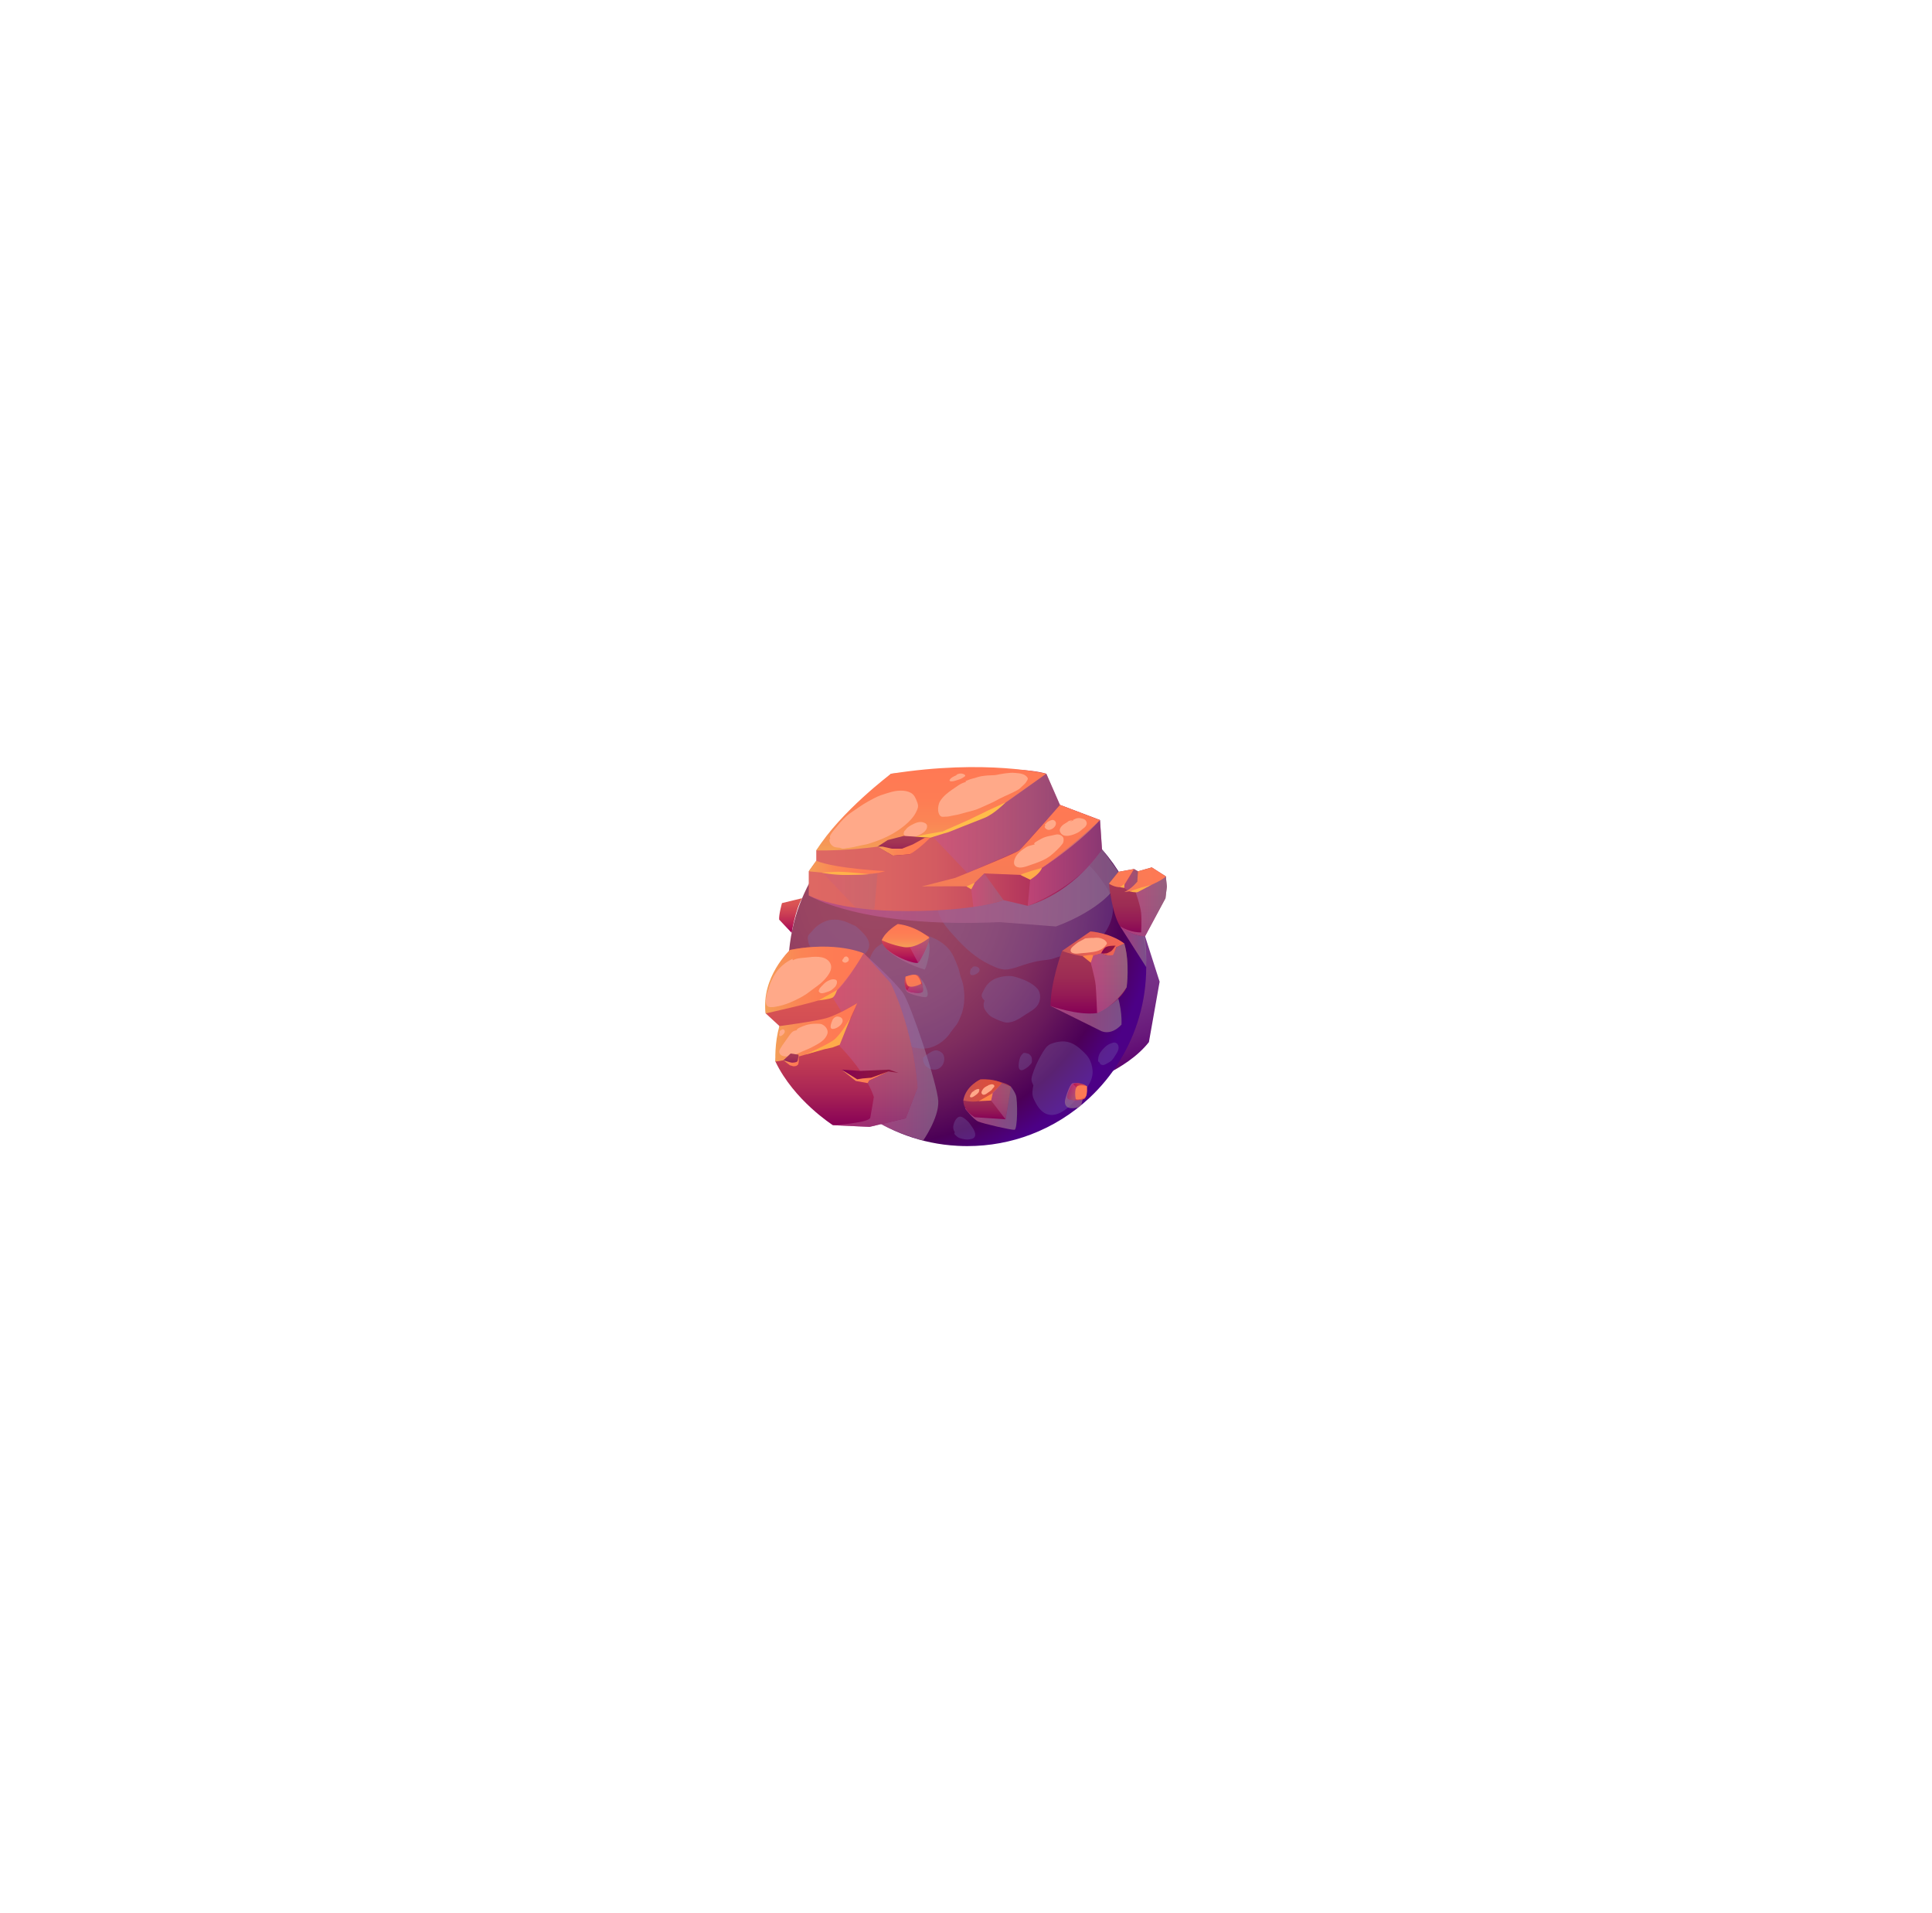 <svg width="202" height="200" viewBox="0 0 202 200" fill="none" xmlns="http://www.w3.org/2000/svg">
<g filter="url(#filter0_d_905_5936)">
<path fill-rule="evenodd" clip-rule="evenodd" d="M107.204 113.078L112.97 113.408C112.97 113.408 117.744 111.97 120.125 108.938L121.244 102.625L119.394 96.85L109.34 103.28C109.34 103.28 107.059 110.993 107.203 113.078H107.204Z" fill="url(#paint0_linear_905_5936)"/>
<path fill-rule="evenodd" clip-rule="evenodd" d="M119.843 101.104C119.843 102.901 119.59 104.642 119.112 106.284C118.165 109.589 116.328 112.516 113.876 114.798C112.123 116.433 110.053 117.733 107.775 118.598C105.71 119.383 103.475 119.81 101.133 119.81C100.801 119.81 100.465 119.802 100.137 119.783H100.133C99.644 119.759 99.158 119.711 98.68 119.652C95.067 119.178 91.786 117.677 89.124 115.442C88.125 114.609 87.217 113.669 86.415 112.642C85.807 111.872 85.258 111.055 84.776 110.19C84.662 109.985 84.552 109.775 84.441 109.566C84.441 109.558 84.437 109.554 84.433 109.546C84.319 109.321 84.212 109.096 84.109 108.867H84.105C83.782 108.152 83.497 107.414 83.268 106.655C83.094 106.11 82.948 105.55 82.83 104.981C82.826 104.977 82.826 104.969 82.826 104.965C82.743 104.566 82.672 104.163 82.616 103.757C82.49 102.888 82.427 102.003 82.427 101.103C82.427 100.586 82.446 100.068 82.493 99.563C82.517 99.239 82.553 98.919 82.596 98.6C82.837 96.759 83.351 95.006 84.093 93.375C84.456 92.574 84.874 91.804 85.344 91.065C86.126 89.833 87.05 88.704 88.093 87.689C91.462 84.411 96.062 82.393 101.133 82.393C101.33 82.393 101.527 82.397 101.721 82.401C101.93 82.409 102.139 82.417 102.349 82.433C103.423 82.504 104.473 82.662 105.488 82.906C106.08 83.049 106.661 83.215 107.23 83.412C107.617 83.543 107.996 83.689 108.371 83.846C108.651 83.965 108.924 84.087 109.196 84.218C109.243 84.241 109.291 84.261 109.338 84.284C111.155 85.173 112.801 86.342 114.231 87.744C114.436 87.941 114.634 88.146 114.831 88.356C114.962 88.498 115.092 88.644 115.218 88.79C115.436 89.034 115.645 89.292 115.85 89.548C116.597 90.496 117.252 91.515 117.801 92.597C118.444 93.853 118.95 95.191 119.293 96.593C119.653 98.039 119.842 99.547 119.842 101.103L119.843 101.104Z" fill="url(#paint1_radial_905_5936)"/>
<path style="mix-blend-mode:multiply" opacity="0.71" fill-rule="evenodd" clip-rule="evenodd" d="M90.302 99.654C90.302 99.654 93.611 102.612 94.434 103.831C95.257 105.049 98.025 113.368 98.101 115.12C98.175 116.871 96.517 119.237 96.517 119.237C96.517 119.237 93.709 118.446 92.139 117.509L93.087 110.973L90.303 99.655L90.302 99.654Z" fill="url(#paint2_linear_905_5936)"/>
<path style="mix-blend-mode:multiply" opacity="0.71" fill-rule="evenodd" clip-rule="evenodd" d="M109.835 105.155L115.01 107.72C115.01 107.72 116.037 108.411 117.257 107.117C117.257 107.117 117.38 105.312 116.631 103.572L109.834 105.155H109.835Z" fill="url(#paint3_linear_905_5936)"/>
<g style="mix-blend-mode:multiply" opacity="0.3">
<path fill-rule="evenodd" clip-rule="evenodd" d="M90.842 100.635C90.419 102.434 90.688 104.322 91.339 106.036C91.479 106.406 91.63 106.882 91.86 107.215C92.04 107.478 92.347 107.636 92.596 107.825C92.926 108.075 93.225 108.361 93.549 108.618C93.915 108.909 94.288 109.087 94.731 109.245C95.573 109.545 96.419 109.768 97.306 109.505C98.095 109.271 98.863 108.702 99.32 108.024C99.532 107.709 99.778 107.429 100.003 107.123C100.225 106.822 100.364 106.443 100.501 106.098C100.774 105.414 100.86 104.549 100.812 103.818C100.789 103.469 100.747 103.113 100.662 102.774C100.573 102.419 100.41 102.09 100.342 101.729C100.231 101.137 99.967 100.612 99.73 100.057C99.141 98.683 97.612 97.861 96.203 97.656C95.541 97.56 94.886 97.713 94.236 97.813C93.549 97.919 93.049 98.238 92.438 98.538C92.077 98.714 91.724 98.912 91.467 99.225C90.859 99.967 90.77 101.009 90.843 100.633L90.842 100.635Z" fill="#7D72B3"/>
<path fill-rule="evenodd" clip-rule="evenodd" d="M96.487 110.593C96.805 110.307 97.237 109.982 97.646 109.838C97.926 109.739 98.188 109.846 98.416 110.01C98.878 110.339 98.789 111.106 98.425 111.496C97.759 112.206 96.507 111.639 96.51 110.732L96.488 110.592L96.487 110.593Z" fill="#7D72B3"/>
<path fill-rule="evenodd" clip-rule="evenodd" d="M102.942 104.623C102.758 104.375 102.63 104.292 102.64 104.044C102.647 103.858 102.857 103.503 102.955 103.324C103.25 102.785 103.72 102.401 104.299 102.218C104.708 102.089 105.089 102.029 105.516 102.026C105.899 102.023 106.216 102.136 106.577 102.252C107.231 102.463 107.954 102.812 108.436 103.324C108.889 103.805 108.823 104.674 108.426 105.165C108.122 105.54 107.681 105.767 107.28 106.024C106.842 106.305 106.361 106.665 105.852 106.804C105.523 106.894 105.287 106.941 104.963 106.846C104.65 106.754 104.397 106.662 104.111 106.517C103.85 106.384 103.651 106.329 103.438 106.12C103.249 105.936 103.093 105.747 102.961 105.517C102.775 105.19 102.841 104.791 102.941 104.625L102.942 104.623Z" fill="#7D72B3"/>
<path fill-rule="evenodd" clip-rule="evenodd" d="M101.517 101.233C101.441 101.476 101.276 101.966 101.714 101.939C101.914 101.927 102.212 101.758 102.317 101.634C102.756 101.124 101.709 100.78 101.617 101.233H101.517Z" fill="#7D72B3"/>
<path fill-rule="evenodd" clip-rule="evenodd" d="M108.044 113.465C107.834 113.025 107.788 112.857 107.93 112.389C108.142 111.69 108.494 110.919 108.863 110.286C109.098 109.883 109.388 109.336 109.832 109.144C110.188 108.99 110.603 108.895 110.989 108.871C111.832 108.819 112.483 109.217 113.083 109.773C113.453 110.116 113.761 110.401 113.975 110.87C114.161 111.276 114.272 111.813 114.229 112.258C114.105 113.526 113.001 114.424 112.184 115.29C111.539 115.973 110.462 116.831 109.458 116.466C108.763 116.214 108.348 115.477 108.064 114.836C107.875 114.412 107.944 113.918 108.044 113.464L108.044 113.465Z" fill="#7D72B3"/>
<path fill-rule="evenodd" clip-rule="evenodd" d="M106.947 110.145C106.701 110.345 106.619 110.59 106.56 110.906C106.516 111.134 106.422 111.643 106.646 111.828C106.843 111.992 107.205 111.716 107.362 111.615C107.497 111.527 107.596 111.435 107.7 111.31C107.755 111.246 107.827 111.189 107.859 111.11C107.91 110.982 107.891 110.805 107.885 110.67C107.878 110.502 107.783 110.366 107.666 110.255C107.568 110.16 107.484 110.136 107.35 110.108C107.206 110.077 107.026 110.017 106.947 110.145H106.947Z" fill="#7D72B3"/>
<path fill-rule="evenodd" clip-rule="evenodd" d="M99.821 118.368C99.794 118.441 99.768 118.487 99.806 118.558C99.845 118.629 99.972 118.732 100.023 118.78C100.213 118.957 100.417 119.009 100.666 119.062C100.911 119.114 101.164 119.146 101.412 119.096C101.57 119.064 101.771 119.029 101.875 118.895C102.067 118.645 101.908 118.27 101.78 118.032C101.682 117.849 101.544 117.685 101.431 117.511C101.311 117.323 101.137 117.167 100.967 117.024C100.756 116.848 100.429 116.607 100.156 116.803C99.899 116.988 99.757 117.321 99.689 117.619C99.651 117.785 99.659 117.983 99.717 118.145C99.759 118.261 99.843 118.34 99.821 118.369V118.368Z" fill="#7D72B3"/>
<path fill-rule="evenodd" clip-rule="evenodd" d="M114.999 111.11C114.851 110.986 114.795 110.979 114.811 110.81C114.828 110.63 114.842 110.456 114.91 110.286C115.056 109.919 115.36 109.615 115.651 109.357C115.819 109.209 116.02 109.119 116.23 109.048C116.339 109.012 116.428 108.968 116.542 108.984C116.735 109.01 116.865 109.131 116.924 109.313C117.019 109.601 116.877 109.921 116.721 110.156C116.521 110.457 116.365 110.798 116.049 110.996C115.902 111.087 115.749 111.177 115.593 111.254C115.5 111.3 115.396 111.349 115.287 111.336C115.212 111.327 114.978 111.266 114.999 111.109V111.11Z" fill="#7D72B3"/>
<path fill-rule="evenodd" clip-rule="evenodd" d="M84.458 98.141C84.497 98.306 84.504 98.478 84.558 98.639C84.667 98.97 84.906 99.253 85.151 99.493C85.617 99.949 86.281 100.136 86.903 100.262C87.226 100.328 87.575 100.384 87.905 100.387C88.174 100.391 88.459 100.448 88.726 100.427C89.174 100.392 89.601 100.265 89.986 100.037C90.556 99.699 91.023 99.174 90.835 98.48C90.733 98.1 90.481 97.774 90.206 97.504C89.906 97.209 89.665 96.903 89.272 96.723C89.1 96.644 88.925 96.564 88.749 96.495C88.538 96.41 88.337 96.294 88.112 96.255C87.924 96.223 87.731 96.151 87.542 96.142C87.356 96.133 87.157 96.133 86.971 96.147C86.297 96.203 85.602 96.597 85.134 97.076C84.95 97.267 84.792 97.479 84.607 97.667C84.437 97.841 84.457 98.05 84.457 98.141H84.458Z" fill="#7D72B3"/>
<path fill-rule="evenodd" clip-rule="evenodd" d="M98.317 93.436C98.131 93.728 98.062 93.794 98.034 94.135C98 94.569 98.03 94.979 98.137 95.403C98.382 96.37 99.141 97.15 99.788 97.879C100.85 99.075 102.047 100.164 103.507 100.849C104.082 101.119 104.69 101.426 105.347 101.339C105.984 101.255 106.563 101.016 107.17 100.823C107.704 100.654 108.277 100.496 108.83 100.42C109.09 100.385 109.35 100.35 109.611 100.321C109.99 100.279 110.31 100.127 110.672 100.021C111.195 99.868 111.74 99.774 112.258 99.608C112.497 99.531 112.722 99.435 112.945 99.319C113.308 99.131 113.696 99.02 114.056 98.821C115.39 98.086 116.3 96.614 116.372 95.081C116.408 94.299 116.123 93.482 115.729 92.818C115.507 92.442 115.225 92.103 114.979 91.741C114.66 91.273 114.282 90.853 113.874 90.462C113.116 89.736 112.262 89.268 111.264 88.959C110.715 88.79 110.208 88.717 109.628 88.719C108.746 88.722 107.847 88.843 106.981 89.018C106.116 89.193 105.239 89.378 104.388 89.618C103.492 89.871 102.589 90.253 101.747 90.647C100.878 91.053 100.12 91.592 99.564 92.38C99.439 92.557 99.294 92.728 99.175 92.906C99.081 93.047 99.03 93.158 98.892 93.26C98.642 93.446 98.41 93.487 98.317 93.435V93.436Z" fill="#7D72B3"/>
</g>
<path style="mix-blend-mode:multiply" opacity="0.71" fill-rule="evenodd" clip-rule="evenodd" d="M117.112 96.827L119.843 101.103C119.843 101.103 119.93 98.244 119.528 97.668C119.126 97.093 117.112 96.827 117.112 96.827H117.112Z" fill="url(#paint4_linear_905_5936)"/>
<path style="mix-blend-mode:multiply" opacity="0.71" fill-rule="evenodd" clip-rule="evenodd" d="M84.558 93.6C84.558 93.6 89.9 97.048 104.513 96.397L110.397 96.85C110.397 96.85 115.987 94.948 117.257 91.606C117.257 91.606 115.606 89.225 115.219 88.79C114.832 88.356 107.952 89.841 107.952 89.841L84.558 93.6Z" fill="url(#paint5_linear_905_5936)"/>
<path fill-rule="evenodd" clip-rule="evenodd" d="M85.345 89.985V88.9C85.345 88.9 88.299 85.081 93.162 80.886C93.162 80.886 105.807 79.769 109.399 80.886L110.82 84.138L115.01 85.728L115.218 88.791C115.218 88.791 112.466 93.165 107.453 94.693L104.917 94.091C104.917 94.091 102.14 95.242 94.808 95.242C87.476 95.242 84.558 93.6 84.558 93.6V91.087L85.345 89.986V89.985Z" fill="url(#paint6_linear_905_5936)"/>
<path fill-rule="evenodd" clip-rule="evenodd" d="M95.93 113.693L94.701 116.899L90.914 117.8L87.084 117.626C87.084 117.626 83.02 115.047 81.074 110.972L81.497 107.264L80.059 105.937C80.059 105.937 79.711 102.474 82.594 99.311C82.594 99.311 85.773 98.426 90.302 99.654L93.094 102.75C93.094 102.75 95.381 107.11 95.93 113.693Z" fill="url(#paint7_linear_905_5936)"/>
<path style="mix-blend-mode:multiply" opacity="0.71" fill-rule="evenodd" clip-rule="evenodd" d="M100.907 115.885C100.907 115.885 101.766 117.021 102.29 117.245C102.814 117.47 105.732 118.143 106.068 118.106C106.405 118.068 106.405 114.987 106.218 114.489C106.031 113.99 105.694 113.595 105.694 113.595L100.907 115.884L100.907 115.885Z" fill="url(#paint8_linear_905_5936)"/>
<path fill-rule="evenodd" clip-rule="evenodd" d="M122.001 92.681L121.855 93.901L119.726 97.865C118.533 97.897 117.262 96.945 117.112 96.827C117.108 96.823 117.1 96.819 117.096 96.815C116.243 95.425 115.943 92.368 115.943 92.368L116.938 91.14L118.569 90.844L118.98 91.084L120.425 90.677L121.559 91.4L121.894 91.617L122.001 92.68V92.681Z" fill="url(#paint9_linear_905_5936)"/>
<path fill-rule="evenodd" clip-rule="evenodd" d="M117.548 98.633C117.548 98.633 115.17 97.332 114.01 97.376L111.043 99.408C111.043 99.408 109.837 102.679 109.835 105.155C109.835 105.155 112.695 106.187 114.707 105.903C114.707 105.903 117.004 104.881 117.798 103.202C117.798 103.202 118.11 100.321 117.548 98.633L117.548 98.633Z" fill="url(#paint10_linear_905_5936)"/>
<path fill-rule="evenodd" clip-rule="evenodd" d="M85.345 88.9C85.345 88.9 90.843 89.08 96.904 87.525C96.904 87.525 103.039 85.372 104.236 84.548C105.433 83.725 109.399 80.886 109.399 80.886C109.399 80.886 103.114 79.32 93.163 80.886C93.163 80.886 87.929 84.796 85.346 88.9H85.345Z" fill="url(#paint11_linear_905_5936)"/>
<path fill-rule="evenodd" clip-rule="evenodd" d="M110.82 84.138C110.82 84.138 107.004 88.537 106.555 88.899C106.106 89.261 99.888 91.766 99.888 91.766L96.38 92.667C96.38 92.667 100.77 92.631 101.518 92.667L102.914 91.306L107.753 91.506C107.753 91.506 112.193 88.827 115.011 85.727L110.821 84.138H110.82Z" fill="url(#paint12_linear_905_5936)"/>
<path fill-rule="evenodd" clip-rule="evenodd" d="M84.558 91.086L88.448 91.456C88.448 91.456 91.042 91.569 92.539 91.063C92.539 91.063 87.33 90.809 85.345 89.985L84.558 91.086Z" fill="url(#paint13_linear_905_5936)"/>
<path fill-rule="evenodd" clip-rule="evenodd" d="M111.043 99.407C111.043 99.407 112.742 100.045 113.859 99.97C114.977 99.895 117.547 98.633 117.547 98.633C117.547 98.633 116.369 97.602 114.009 97.376L111.043 99.408V99.407Z" fill="url(#paint14_linear_905_5936)"/>
<path fill-rule="evenodd" clip-rule="evenodd" d="M80.058 105.939C80.058 105.939 85.194 104.817 86.605 104.249C88.015 103.682 90.301 99.656 90.301 99.656C90.301 99.656 87.479 98.347 82.593 99.311C82.593 99.311 79.549 102.144 80.057 105.94L80.058 105.939Z" fill="url(#paint15_linear_905_5936)"/>
<path fill-rule="evenodd" clip-rule="evenodd" d="M81.497 107.265C81.497 107.265 85.095 106.792 86.364 106.444C87.635 106.095 89.623 104.865 89.623 104.865C89.623 104.865 88.1 108.334 87.549 109.119C87.549 109.119 83.274 110.73 81.073 110.973C81.073 110.973 80.959 109.042 81.497 107.266L81.497 107.265Z" fill="url(#paint16_linear_905_5936)"/>
<path fill-rule="evenodd" clip-rule="evenodd" d="M100.719 115.029C100.719 115.029 101.542 113.226 102.515 112.841C102.515 112.841 104.835 112.863 105.695 113.595L105.134 117.01L101.917 116.79C101.917 116.79 100.72 116.179 100.72 115.029H100.719Z" fill="url(#paint17_linear_905_5936)"/>
<path fill-rule="evenodd" clip-rule="evenodd" d="M100.719 115.029C100.719 115.029 101.729 115.319 102.665 115.029C103.6 114.739 104.759 113.229 104.759 113.229C104.759 113.229 104.012 112.74 102.515 112.841C102.515 112.841 100.981 113.486 100.719 115.029Z" fill="url(#paint18_linear_905_5936)"/>
<path style="mix-blend-mode:multiply" opacity="0.5" fill-rule="evenodd" clip-rule="evenodd" d="M95.93 113.693L94.701 116.899L90.914 117.8L87.084 117.626C87.084 117.626 90.879 117.393 90.993 116.832C91.104 116.271 91.365 114.664 91.365 114.664C90.432 111.86 87.55 109.12 87.55 109.12C88.754 107.421 89.623 104.863 89.623 104.863L87.989 105.775L86.923 104.073C88.692 102.497 90.303 99.654 90.303 99.654L93.095 102.75C93.095 102.75 95.381 107.11 95.93 113.693H95.93Z" fill="url(#paint19_linear_905_5936)"/>
<path style="mix-blend-mode:multiply" opacity="0.5" fill-rule="evenodd" clip-rule="evenodd" d="M103.331 114.665L105.133 117.01L105.695 113.595L104.759 113.229L103.331 114.665Z" fill="url(#paint20_linear_905_5936)"/>
<path style="mix-blend-mode:multiply" opacity="0.71" fill-rule="evenodd" clip-rule="evenodd" d="M113.859 99.969C113.859 99.969 114.486 102.132 114.561 103.029C114.635 103.927 114.706 105.903 114.706 105.903C114.706 105.903 116.432 105.319 117.797 103.202C117.797 103.202 118.158 100.736 117.547 98.633C117.547 98.633 115.289 99.791 113.859 99.97V99.969Z" fill="url(#paint21_linear_905_5936)"/>
<path style="mix-blend-mode:multiply" opacity="0.5" fill-rule="evenodd" clip-rule="evenodd" d="M117.429 92.719L117.884 93.076C117.884 93.076 118.878 92.672 118.911 92.159C118.943 91.646 118.979 91.085 118.979 91.085L118.571 90.844L117.43 92.719H117.429Z" fill="url(#paint22_linear_905_5936)"/>
<path style="mix-blend-mode:multiply" opacity="0.71" fill-rule="evenodd" clip-rule="evenodd" d="M122.001 92.681L121.855 93.901L119.726 97.865C118.533 97.897 117.262 96.945 117.112 96.827C118.182 97.526 119.311 97.471 119.311 97.471C119.311 97.471 119.387 96.219 119.311 95.433C119.236 94.647 118.671 93.075 118.671 93.075L121.558 91.401L121.894 91.618L122 92.681H122.001Z" fill="url(#paint23_linear_905_5936)"/>
<path fill-rule="evenodd" clip-rule="evenodd" d="M118.571 90.844L117.429 92.719C117.429 92.719 116.743 92.9 115.943 92.37L116.938 91.141L118.571 90.844Z" fill="url(#paint24_linear_905_5936)"/>
<path fill-rule="evenodd" clip-rule="evenodd" d="M118.979 91.085L118.911 92.16C118.911 92.16 118.327 92.919 117.555 93.248C117.555 93.248 119.036 93.086 119.721 92.786C119.721 92.786 121.501 92.076 121.896 91.617L120.426 90.677L118.979 91.085Z" fill="url(#paint25_linear_905_5936)"/>
<path style="mix-blend-mode:multiply" opacity="0.5" fill-rule="evenodd" clip-rule="evenodd" d="M97.372 87.301L101.135 91.26L106.555 88.9C106.555 88.9 110.521 84.551 110.82 84.138L109.399 80.886C109.399 80.886 105.508 83.576 104.236 84.548C102.964 85.52 97.372 87.301 97.372 87.301Z" fill="url(#paint26_linear_905_5936)"/>
<path style="mix-blend-mode:multiply" opacity="0.5" fill-rule="evenodd" clip-rule="evenodd" d="M102.914 91.307L104.917 94.091C104.917 94.091 103.39 94.605 101.767 94.803L101.517 92.667L102.914 91.306V91.307Z" fill="url(#paint27_linear_905_5936)"/>
<path style="mix-blend-mode:multiply" opacity="0.5" fill-rule="evenodd" clip-rule="evenodd" d="M107.752 91.507L107.453 94.693C107.453 94.693 112.709 92.81 115.218 88.791L115.01 85.728C115.01 85.728 111.003 89.499 107.752 91.507Z" fill="url(#paint28_linear_905_5936)"/>
<path style="mix-blend-mode:multiply" opacity="0.2" fill-rule="evenodd" clip-rule="evenodd" d="M85.998 91.223L89.623 95.037H91.425L91.753 91.26C91.753 91.26 87.687 91.638 85.998 91.223Z" fill="url(#paint29_linear_905_5936)"/>
<g style="mix-blend-mode:soft-light">
<path fill-rule="evenodd" clip-rule="evenodd" d="M86.802 87.665C86.726 87.457 86.777 87.381 86.891 87.189C87.071 86.886 87.319 86.632 87.537 86.357C87.961 85.824 88.413 85.327 88.985 84.943C89.575 84.547 90.153 84.117 90.777 83.774C91.203 83.54 91.633 83.3 92.091 83.133C92.413 83.016 92.748 82.922 93.076 82.823C93.719 82.628 94.595 82.542 95.216 82.871C95.594 83.072 95.742 83.443 95.883 83.826C95.953 84.015 96.014 84.177 95.976 84.383C95.944 84.562 95.853 84.748 95.774 84.909C95.514 85.439 95.032 85.925 94.581 86.295C93.659 87.052 92.614 87.597 91.49 87.979C91.189 88.081 90.887 88.195 90.577 88.268C90.376 88.316 90.17 88.338 89.97 88.388C89.506 88.503 89.031 88.607 88.554 88.659C88.423 88.674 88.276 88.719 88.147 88.719C88.029 88.718 87.915 88.645 87.8 88.625C87.607 88.591 87.332 88.599 87.16 88.504C86.701 88.251 86.646 87.751 86.802 87.666V87.665Z" fill="#FFA989"/>
<path fill-rule="evenodd" clip-rule="evenodd" d="M94.484 87.117C94.525 86.923 94.514 86.915 94.636 86.804C94.705 86.704 94.784 86.613 94.874 86.53C94.986 86.433 95.108 86.349 95.239 86.279C95.617 86.07 96.078 85.835 96.521 85.965C96.819 86.053 96.987 86.197 96.918 86.522C96.879 86.706 96.726 86.891 96.582 87.005C96.325 87.209 96.031 87.331 95.73 87.458C95.501 87.554 95.168 87.612 94.919 87.557C94.693 87.507 94.452 87.26 94.484 87.117V87.117Z" fill="#FFA989"/>
<path fill-rule="evenodd" clip-rule="evenodd" d="M101.019 81.73C100.674 81.837 100.491 81.905 100.205 82.1C99.779 82.391 99.322 82.682 98.933 83.019C98.687 83.232 98.445 83.493 98.278 83.774C98.146 83.997 98.103 84.26 98.083 84.516C98.063 84.779 98.146 85.249 98.431 85.367C98.541 85.411 98.738 85.371 98.847 85.373C99.104 85.375 99.311 85.332 99.56 85.27C99.801 85.211 100.045 85.195 100.284 85.124C100.528 85.052 100.771 84.984 101.017 84.923C101.549 84.791 102.064 84.663 102.561 84.427C103.031 84.203 103.518 84.017 103.979 83.775C104.312 83.599 104.637 83.42 104.979 83.266C105.453 83.051 105.927 82.842 106.383 82.592C106.578 82.486 106.707 82.362 106.861 82.206C107.011 82.053 107.188 81.924 107.3 81.739C107.35 81.656 107.467 81.499 107.463 81.395C107.459 81.264 107.269 81.101 107.171 81.04C107 80.933 106.758 80.866 106.56 80.842C106.272 80.806 105.94 80.771 105.651 80.789C105.295 80.812 104.908 80.865 104.558 80.931C104.325 80.975 104.118 81.033 103.879 81.036C103.449 81.043 103.042 81.073 102.615 81.142C102.374 81.181 102.14 81.265 101.905 81.332C101.691 81.393 101.463 81.437 101.261 81.533C101.161 81.581 100.793 81.662 101.019 81.731L101.019 81.73Z" fill="#FFA989"/>
<path fill-rule="evenodd" clip-rule="evenodd" d="M100.02 81.031C99.792 81.139 99.452 81.257 99.312 81.496C99.222 81.652 99.348 81.683 99.487 81.684C99.731 81.686 99.983 81.569 100.217 81.505C100.398 81.456 100.59 81.363 100.742 81.254C100.813 81.202 100.958 81.149 100.909 81.041C100.881 80.977 100.732 80.91 100.67 80.891C100.436 80.82 100.148 80.874 99.971 81.031H100.02Z" fill="#FFA989"/>
<path fill-rule="evenodd" clip-rule="evenodd" d="M108.201 88.264C107.993 88.332 107.786 88.368 107.583 88.431C107.376 88.494 107.188 88.625 107.012 88.749C106.71 88.963 106.383 89.237 106.2 89.565C106.047 89.839 105.882 90.336 106.203 90.561C106.645 90.87 107.335 90.556 107.777 90.41C108.469 90.18 109.231 89.913 109.819 89.463C110.067 89.273 110.309 89.041 110.537 88.826C110.726 88.646 110.926 88.424 111.085 88.217C111.202 88.064 111.219 87.853 111.198 87.666C111.179 87.488 111.002 87.342 110.838 87.278C110.511 87.148 110.232 87.303 109.91 87.355C109.575 87.409 109.184 87.507 108.884 87.677C108.427 87.936 107.944 88.158 108.201 88.265V88.264Z" fill="#FFA989"/>
<path fill-rule="evenodd" clip-rule="evenodd" d="M109.349 86.418C109.293 86.344 109.259 86.262 109.247 86.172C109.348 86.146 109.405 86.029 109.474 85.965C109.534 85.909 109.607 85.872 109.679 85.836C109.798 85.778 110.015 85.676 110.149 85.727C110.407 85.826 110.47 86.077 110.336 86.32C110.204 86.562 109.953 86.722 109.684 86.757C109.486 86.782 109.057 86.502 109.299 86.268L109.349 86.418V86.418Z" fill="#FFA989"/>
<path fill-rule="evenodd" clip-rule="evenodd" d="M112.292 85.72C112.121 85.752 111.886 85.754 111.727 85.834C111.693 85.851 111.649 85.904 111.614 85.928C111.442 86.044 111.247 86.137 111.091 86.273C110.921 86.421 110.733 86.69 110.822 86.923C111.129 87.731 112.255 87.28 112.768 86.995C112.941 86.899 113.054 86.759 113.211 86.645C113.329 86.56 113.426 86.496 113.512 86.373C113.638 86.193 113.664 86.073 113.576 85.867C113.511 85.714 113.351 85.618 113.191 85.581C113.055 85.55 112.903 85.512 112.764 85.518C112.422 85.533 112.129 85.755 111.843 85.92L112.292 85.72Z" fill="#FFA989"/>
<path fill-rule="evenodd" clip-rule="evenodd" d="M82.862 100.235C82.087 100.599 81.4 101.189 80.964 101.932C80.768 102.265 80.609 102.604 80.477 102.967C80.409 103.155 80.38 103.354 80.307 103.54C80.243 103.703 80.175 103.855 80.145 104.029C80.075 104.425 79.889 105.23 80.525 105.282C80.81 105.306 81.144 105.236 81.421 105.178C81.97 105.065 82.541 104.843 83.047 104.605C83.61 104.341 84.179 104.044 84.664 103.655C85.121 103.287 85.633 102.988 86.047 102.568C86.543 102.066 87.258 101.244 86.7 100.53C86.172 99.856 85.033 100.01 84.295 100.099C83.946 100.141 83.557 100.144 83.218 100.247C83.14 100.271 83.043 100.308 82.972 100.348C82.92 100.377 82.875 100.435 82.862 100.236L82.862 100.235Z" fill="#FFA989"/>
<path fill-rule="evenodd" clip-rule="evenodd" d="M85.605 103.578C85.656 103.406 85.673 103.33 85.796 103.211C85.924 103.088 86.04 102.953 86.164 102.826C86.357 102.626 86.769 102.394 87.054 102.377C87.183 102.37 87.359 102.374 87.454 102.478C87.553 102.587 87.506 102.803 87.455 102.926C87.403 103.05 87.346 103.139 87.243 103.228C87.128 103.33 86.991 103.474 86.856 103.546C86.679 103.641 86.458 103.709 86.265 103.766C86.107 103.812 85.863 103.894 85.714 103.767C85.626 103.692 85.541 103.516 85.605 103.578Z" fill="#FFA989"/>
<path fill-rule="evenodd" clip-rule="evenodd" d="M83.46 107.668C83.294 107.706 83.052 107.727 82.903 107.831C82.772 107.921 82.666 108.06 82.571 108.184C82.375 108.442 82.206 108.719 82.011 108.978C81.851 109.19 81.701 109.426 81.566 109.655C81.475 109.811 81.424 109.957 81.512 110.126C81.732 110.549 82.414 110.446 82.781 110.358C83.176 110.263 83.531 110.072 83.901 109.91C84.234 109.764 84.581 109.638 84.901 109.465C85.452 109.167 86.124 108.864 86.421 108.277C86.538 108.049 86.582 107.863 86.482 107.622C86.389 107.398 86.22 107.231 86.006 107.114C85.784 106.992 85.541 107.02 85.297 107.018C84.957 107.016 84.581 107.068 84.252 107.166C84.043 107.229 83.825 107.332 83.622 107.415C83.31 107.543 83.15 107.797 83.46 107.667L83.46 107.668Z" fill="#FFA989"/>
<path fill-rule="evenodd" clip-rule="evenodd" d="M81.515 108.017C81.503 107.933 81.505 107.85 81.522 107.768C81.669 107.723 81.733 107.559 81.916 107.616C82.05 107.657 82.072 107.812 82.039 107.918C81.972 108.129 81.455 108.568 81.465 108.117L81.515 108.017Z" fill="#FFA989"/>
<path fill-rule="evenodd" clip-rule="evenodd" d="M114.187 98.041C113.938 98.051 113.69 98.07 113.442 98.099C113.376 98.152 113.304 98.198 113.227 98.234C112.971 98.37 112.738 98.467 112.515 98.659C112.335 98.815 111.911 99.088 111.937 99.376C111.96 99.641 112.344 99.692 112.547 99.693C112.756 99.694 112.967 99.648 113.176 99.637C113.465 99.622 113.751 99.585 114.039 99.55C114.407 99.506 114.8 99.438 115.125 99.252C115.319 99.141 115.452 99.023 115.59 98.848C115.653 98.767 115.751 98.687 115.731 98.575C115.717 98.5 115.58 98.351 115.527 98.301C115.447 98.228 115.335 98.182 115.237 98.138C114.762 97.926 114.218 98.092 114.188 98.04L114.187 98.041Z" fill="#FFA989"/>
<path fill-rule="evenodd" clip-rule="evenodd" d="M101.966 114.003C101.765 114.092 101.64 114.112 101.55 114.299C101.517 114.368 101.409 114.515 101.412 114.607C101.416 114.732 101.542 114.726 101.647 114.698C101.783 114.661 101.919 114.537 102.035 114.463C102.13 114.401 102.196 114.338 102.268 114.251C102.311 114.2 102.348 114.173 102.363 114.103C102.375 114.038 102.342 113.981 102.406 113.94C102.365 113.651 101.819 114.049 101.717 114.053L101.966 114.003V114.003Z" fill="#FFA989"/>
<path fill-rule="evenodd" clip-rule="evenodd" d="M103.363 113.454C103.052 113.592 102.844 113.699 102.684 114.007C102.635 114.104 102.587 114.205 102.637 114.303C102.799 114.617 103.145 114.337 103.324 114.202C103.447 114.11 103.582 114.044 103.687 113.93C103.736 113.878 103.768 113.819 103.811 113.764C103.851 113.715 103.928 113.663 103.953 113.604C104.003 113.487 103.923 113.398 103.815 113.364C103.61 113.3 103.454 113.435 103.263 113.454H103.363V113.454Z" fill="#FFA989"/>
<path fill-rule="evenodd" clip-rule="evenodd" d="M87.052 106.621C86.96 106.819 86.627 107.567 87.068 107.563C87.453 107.559 88.081 107.144 88.102 106.72C88.115 106.437 87.889 106.3 87.625 106.27C87.29 106.231 87.095 106.498 86.952 106.77L87.052 106.621Z" fill="#FFA989"/>
<path fill-rule="evenodd" clip-rule="evenodd" d="M88.199 100.186C88.113 100.303 87.991 100.404 88.113 100.524C88.172 100.584 88.235 100.621 88.322 100.633C88.49 100.657 88.74 100.505 88.749 100.335C88.755 100.208 88.694 100.105 88.598 100.035C88.461 99.936 88.368 99.998 88.249 100.086L88.199 100.186H88.199Z" fill="#FFA989"/>
</g>
<path fill-rule="evenodd" clip-rule="evenodd" d="M92.813 88.402C92.813 88.402 95.041 87.716 95.533 87.523C96.025 87.329 98.511 86.925 98.511 86.925C98.511 86.925 100.645 86.009 101.243 85.727C101.842 85.445 103.363 84.697 103.363 84.697L105.135 83.885C105.135 83.885 103.937 85.114 102.89 85.517C101.842 85.919 99.173 86.991 99.173 86.991C99.173 86.991 98.375 87.213 97.253 87.576C96.13 87.939 92.813 88.402 92.813 88.402L92.813 88.402Z" fill="#FFBD4A"/>
<path fill-rule="evenodd" clip-rule="evenodd" d="M106.686 91.467L107.71 91.96C107.71 91.96 108.768 91.331 108.934 90.726C108.934 90.726 106.929 91.278 106.686 91.467H106.686Z" fill="#FFAB4A"/>
<path fill-rule="evenodd" clip-rule="evenodd" d="M101.037 92.667L101.552 92.964L101.923 92.272L101.037 92.667Z" fill="#FFAB4A"/>
<path style="mix-blend-mode:multiply" opacity="0.71" fill-rule="evenodd" clip-rule="evenodd" d="M92.813 99.331C92.813 99.331 94.022 100.54 96.679 101.354C96.679 101.354 96.866 101.159 97.09 100.018C97.314 98.876 97.09 98.476 97.09 98.476C97.09 98.476 93.829 98.888 92.813 99.331Z" fill="url(#paint30_linear_905_5936)"/>
<path style="mix-blend-mode:multiply" opacity="0.71" fill-rule="evenodd" clip-rule="evenodd" d="M94.598 102.943C94.598 102.943 94.634 103.347 94.784 103.624C94.933 103.902 96.61 104.32 96.832 104.227C97.243 104.054 96.778 103.054 96.604 102.754C96.43 102.455 96.144 102.16 96.144 102.16L94.599 102.943L94.598 102.943Z" fill="url(#paint31_linear_905_5936)"/>
<path fill-rule="evenodd" clip-rule="evenodd" d="M84.184 110.251C84.184 110.251 86.453 109.237 87.163 108.727C87.874 108.216 88.942 106.375 88.942 106.375L87.799 109.214L87.039 109.501L86.228 109.675L84.184 110.25V110.251Z" fill="#FFAB4A"/>
<path fill-rule="evenodd" clip-rule="evenodd" d="M85.583 104.585L87.512 103.497C87.512 103.497 87.331 104.117 87.054 104.283C86.777 104.45 85.582 104.585 85.582 104.585H85.583Z" fill="#FFAB4A"/>
<path fill-rule="evenodd" clip-rule="evenodd" d="M113.188 99.946L114.044 100.635C114.044 100.635 114.254 100.071 114.295 99.891C114.337 99.711 113.188 99.945 113.188 99.945V99.946Z" fill="#FF864A"/>
<path fill-rule="evenodd" clip-rule="evenodd" d="M118.085 93.176L119.313 92.781L120.388 92.5C120.388 92.5 119.187 93.135 118.978 93.247C118.77 93.359 118.085 93.176 118.085 93.176H118.085Z" fill="#FFAB4A"/>
<path fill-rule="evenodd" clip-rule="evenodd" d="M117.112 92.749L117.555 92.404V92.818L117.112 92.749Z" fill="#FFAB4A"/>
<path fill-rule="evenodd" clip-rule="evenodd" d="M102.333 115.108L103.8 114.274L103.625 115.048L102.333 115.108Z" fill="#FF864A"/>
<path fill-rule="evenodd" clip-rule="evenodd" d="M85.892 91.223C85.892 91.223 87.01 91.132 87.667 91.132C88.323 91.132 89.62 91.26 89.62 91.26L90.877 91.383C90.877 91.383 90.156 91.442 88.635 91.467C87.114 91.492 85.892 91.223 85.892 91.223Z" fill="#FFB14A"/>
<path fill-rule="evenodd" clip-rule="evenodd" d="M92.189 98.285C92.189 98.285 93.336 97.01 93.835 96.827C94.334 96.644 96.675 97.713 97.087 97.864C97.499 98.016 96.294 100.387 95.987 100.635C95.681 100.884 92.239 99.627 92.189 98.285V98.285Z" fill="url(#paint32_linear_905_5936)"/>
<path fill-rule="evenodd" clip-rule="evenodd" d="M96.486 103.623C96.38 103.928 95.333 103.769 94.958 103.623L94.93 103.607L94.852 103.552C94.844 103.548 94.836 103.54 94.832 103.532C94.563 103.256 94.5 102.501 94.681 102.103C94.681 102.103 95.594 101.822 95.93 101.941C96.147 102.016 96.364 102.576 96.459 103.043V103.046C96.506 103.295 96.522 103.52 96.486 103.623V103.623Z" fill="url(#paint33_linear_905_5936)"/>
<path style="mix-blend-mode:multiply" opacity="0.5" fill-rule="evenodd" clip-rule="evenodd" d="M95.118 99.003L95.987 100.636C95.987 100.636 97.101 99.423 97.171 98.028L95.118 99.003L95.118 99.003Z" fill="url(#paint34_linear_905_5936)"/>
<path fill-rule="evenodd" clip-rule="evenodd" d="M83.867 93.896L81.759 94.407C81.759 94.407 81.415 95.626 81.465 96.135L82.771 97.519C82.771 97.519 83.176 95.039 83.867 93.896Z" fill="url(#paint35_linear_905_5936)"/>
<path fill-rule="evenodd" clip-rule="evenodd" d="M92.189 98.285C92.189 98.285 93.219 98.793 94.481 99.003C95.743 99.213 97.17 98.027 97.17 98.027C97.17 98.027 95.818 96.819 93.873 96.594C93.873 96.594 92.6 97.32 92.189 98.285Z" fill="url(#paint36_linear_905_5936)"/>
<path style="mix-blend-mode:multiply" opacity="0.5" fill-rule="evenodd" clip-rule="evenodd" d="M96.486 103.623C96.38 103.928 95.333 103.769 94.958 103.623L94.93 103.607L94.852 103.552L94.828 103.536L94.832 103.532L95.116 103.137L96.285 102.853L96.459 103.043V103.047C96.506 103.296 96.522 103.521 96.486 103.623Z" fill="url(#paint37_linear_905_5936)"/>
<path fill-rule="evenodd" clip-rule="evenodd" d="M94.68 102.101C94.68 102.101 94.659 102.937 95.014 103.105C95.369 103.272 96.179 102.935 96.286 102.854C96.393 102.774 96.039 102.01 95.732 101.911C95.426 101.813 94.681 102.1 94.681 102.1L94.68 102.101Z" fill="url(#paint38_linear_905_5936)"/>
<path style="mix-blend-mode:multiply" opacity="0.71" fill-rule="evenodd" clip-rule="evenodd" d="M112.847 113.244C112.847 113.244 112.449 113.17 112.142 113.24C111.834 113.31 111.336 114.917 111.336 115.158C111.336 116.106 112.438 115.838 112.773 115.749C113.108 115.661 113.189 114.943 113.189 114.943L112.847 113.244V113.244Z" fill="url(#paint39_linear_905_5936)"/>
<path fill-rule="evenodd" clip-rule="evenodd" d="M111.687 114.881C111.423 114.697 111.855 113.731 112.096 113.408L112.118 113.386L112.193 113.324C112.199 113.318 112.209 113.312 112.217 113.311C112.556 113.126 113.299 113.266 113.635 113.548C113.635 113.548 113.661 114.502 113.457 114.794C113.327 114.983 112.728 115.042 112.254 115.01L112.25 115.008C111.998 114.988 111.776 114.943 111.687 114.881H111.687Z" fill="url(#paint40_linear_905_5936)"/>
<path style="mix-blend-mode:multiply" opacity="0.5" fill-rule="evenodd" clip-rule="evenodd" d="M111.687 114.881C111.423 114.697 111.855 113.731 112.096 113.408L112.118 113.386L112.193 113.324L112.214 113.306L112.217 113.311L112.522 113.69L112.483 114.893L112.254 115.01L112.25 115.008C111.998 114.988 111.776 114.943 111.687 114.881H111.687Z" fill="url(#paint41_linear_905_5936)"/>
<path fill-rule="evenodd" clip-rule="evenodd" d="M113.637 113.548C113.637 113.548 112.837 113.304 112.581 113.601C112.324 113.899 112.433 114.769 112.482 114.894C112.531 115.018 113.361 114.881 113.538 114.612C113.715 114.343 113.637 113.548 113.637 113.548Z" fill="url(#paint42_linear_905_5936)"/>
<path fill-rule="evenodd" clip-rule="evenodd" d="M87.988 111.816L89.942 111.953L92.965 111.816L93.941 112.158L92.894 112.008L90.877 112.955L90.731 113.229L89.624 112.931L87.988 111.816Z" fill="url(#paint43_linear_905_5936)"/>
<path fill-rule="evenodd" clip-rule="evenodd" d="M87.988 111.816L89.624 112.828L90.206 112.737L91.086 112.663L92.894 112.008L90.877 112.955L90.731 113.229L89.477 112.999L87.988 111.816Z" fill="url(#paint44_linear_905_5936)"/>
<path fill-rule="evenodd" clip-rule="evenodd" d="M91.754 88.504L93.343 89.447L95.118 89.308L97.252 87.577L94.503 87.38L92.813 87.816L91.754 88.504Z" fill="url(#paint45_linear_905_5936)"/>
<path fill-rule="evenodd" clip-rule="evenodd" d="M91.754 88.504H92.283L93.256 88.72H94.303L95.444 88.27L96.696 87.577H97.252C97.252 87.577 96.119 88.737 95.118 89.308L93.343 89.447L91.753 88.505L91.754 88.504Z" fill="url(#paint46_linear_905_5936)"/>
<path fill-rule="evenodd" clip-rule="evenodd" d="M81.911 110.838L82.663 110.132L83.484 110.251C83.484 110.251 83.589 110.773 83.484 111.184C83.379 111.595 82.663 111.339 82.663 111.339L81.911 110.838Z" fill="url(#paint47_linear_905_5936)"/>
<path fill-rule="evenodd" clip-rule="evenodd" d="M81.911 110.838C81.911 110.838 82.668 111.085 82.793 111.085C82.917 111.085 83.217 111.073 83.342 110.973C83.466 110.873 83.484 110.251 83.484 110.251C83.484 110.251 83.589 110.836 83.484 111.185C83.484 111.185 83.466 111.484 82.937 111.465L82.587 111.36L81.911 110.838V110.838Z" fill="url(#paint48_linear_905_5936)"/>
<path fill-rule="evenodd" clip-rule="evenodd" d="M115.132 99.654C115.132 99.654 115.328 99.216 115.59 99.027C115.852 98.839 116.618 98.86 116.618 98.86L116.714 99.027C116.714 99.027 116.45 99.705 116.244 99.824C116.038 99.943 115.608 99.824 115.608 99.824L115.132 99.654H115.132Z" fill="url(#paint49_linear_905_5936)"/>
<path fill-rule="evenodd" clip-rule="evenodd" d="M116.619 98.86C116.619 98.86 116.348 99.316 116.161 99.438C115.974 99.559 115.733 99.653 115.733 99.653C115.733 99.653 115.432 99.703 115.132 99.654C115.132 99.654 115.574 99.866 115.924 99.876C115.924 99.876 116.317 99.882 116.374 99.824C116.432 99.765 116.715 99.027 116.715 99.027L116.619 98.86Z" fill="url(#paint50_linear_905_5936)"/>
</g>
<defs>
<filter id="filter0_d_905_5936" x="0" y="0.19" width="202.001" height="199.62" filterUnits="userSpaceOnUse" color-interpolation-filters="sRGB">
<feFlood flood-opacity="0" result="BackgroundImageFix"/>
<feColorMatrix in="SourceAlpha" type="matrix" values="0 0 0 0 0 0 0 0 0 0 0 0 0 0 0 0 0 0 127 0" result="hardAlpha"/>
<feOffset/>
<feGaussianBlur stdDeviation="40"/>
<feComposite in2="hardAlpha" operator="out"/>
<feColorMatrix type="matrix" values="0 0 0 0 0.996 0 0 0 0 0.482 0 0 0 0 0.329 0 0 0 1 0"/>
<feBlend mode="normal" in2="BackgroundImageFix" result="effect1_dropShadow_905_5936"/>
<feBlend mode="normal" in="SourceGraphic" in2="effect1_dropShadow_905_5936" result="shape"/>
</filter>
<linearGradient id="paint0_linear_905_5936" x1="115.721" y1="112.534" x2="111.509" y2="99.383" gradientUnits="userSpaceOnUse">
<stop stop-color="#5B006F"/>
<stop offset="0.02" stop-color="#5C0270"/>
<stop offset="0.23" stop-color="#691A7B"/>
<stop offset="0.46" stop-color="#732B84"/>
<stop offset="0.7" stop-color="#793589"/>
<stop offset="0.99" stop-color="#7B398B"/>
</linearGradient>
<radialGradient id="paint1_radial_905_5936" cx="0" cy="0" r="1" gradientUnits="userSpaceOnUse" gradientTransform="translate(91.543 93.55) scale(30.052)">
<stop stop-color="#9D4863"/>
<stop offset="0.24" stop-color="#994562"/>
<stop offset="0.42" stop-color="#903C61"/>
<stop offset="0.58" stop-color="#7F2D5E"/>
<stop offset="0.73" stop-color="#68195B"/>
<stop offset="0.87" stop-color="#4C0057"/>
<stop offset="0.98" stop-color="#4C0086"/>
</radialGradient>
<linearGradient id="paint2_linear_905_5936" x1="90.302" y1="109.446" x2="98.103" y2="109.446" gradientUnits="userSpaceOnUse">
<stop stop-color="#CA528D"/>
<stop offset="1" stop-color="#8E7090"/>
</linearGradient>
<linearGradient id="paint3_linear_905_5936" x1="109.835" y1="105.738" x2="117.264" y2="105.738" gradientUnits="userSpaceOnUse">
<stop stop-color="#CA528D"/>
<stop offset="1" stop-color="#8E7090"/>
</linearGradient>
<linearGradient id="paint4_linear_905_5936" x1="117.112" y1="98.965" x2="119.851" y2="98.965" gradientUnits="userSpaceOnUse">
<stop stop-color="#CA528D"/>
<stop offset="1" stop-color="#8E7090"/>
</linearGradient>
<linearGradient id="paint5_linear_905_5936" x1="84.558" y1="92.781" x2="117.257" y2="92.781" gradientUnits="userSpaceOnUse">
<stop stop-color="#CA528D"/>
<stop offset="1" stop-color="#8E7090"/>
</linearGradient>
<linearGradient id="paint6_linear_905_5936" x1="84.558" y1="87.816" x2="115.218" y2="87.816" gradientUnits="userSpaceOnUse">
<stop stop-color="#DE6863"/>
<stop offset="0.25" stop-color="#DB6462"/>
<stop offset="0.43" stop-color="#D35B61"/>
<stop offset="0.6" stop-color="#C54A5F"/>
<stop offset="0.76" stop-color="#B1335C"/>
<stop offset="0.91" stop-color="#981559"/>
<stop offset="1" stop-color="#860057"/>
</linearGradient>
<linearGradient id="paint7_linear_905_5936" x1="87.988" y1="117.8" x2="87.988" y2="99.003" gradientUnits="userSpaceOnUse">
<stop stop-color="#860057"/>
<stop offset="0.03" stop-color="#8C0656"/>
<stop offset="0.19" stop-color="#A92455"/>
<stop offset="0.36" stop-color="#C03B54"/>
<stop offset="0.54" stop-color="#D14C54"/>
<stop offset="0.74" stop-color="#DA5554"/>
<stop offset="0.99" stop-color="#DE5954"/>
</linearGradient>
<linearGradient id="paint8_linear_905_5936" x1="100.907" y1="115.851" x2="106.344" y2="115.851" gradientUnits="userSpaceOnUse">
<stop stop-color="#CA528D"/>
<stop offset="1" stop-color="#8E7090"/>
</linearGradient>
<linearGradient id="paint9_linear_905_5936" x1="118.972" y1="97.867" x2="118.972" y2="90.678" gradientUnits="userSpaceOnUse">
<stop stop-color="#860057"/>
<stop offset="0.03" stop-color="#880456"/>
<stop offset="0.23" stop-color="#951B55"/>
<stop offset="0.45" stop-color="#9D2C54"/>
<stop offset="0.69" stop-color="#A33554"/>
<stop offset="0.99" stop-color="#A53954"/>
</linearGradient>
<linearGradient id="paint10_linear_905_5936" x1="113.859" y1="105.952" x2="113.859" y2="97.374" gradientUnits="userSpaceOnUse">
<stop stop-color="#860057"/>
<stop offset="0.03" stop-color="#880456"/>
<stop offset="0.23" stop-color="#951B55"/>
<stop offset="0.45" stop-color="#9D2C54"/>
<stop offset="0.69" stop-color="#A33554"/>
<stop offset="0.99" stop-color="#A53954"/>
</linearGradient>
<linearGradient id="paint11_linear_905_5936" x1="97.372" y1="88.906" x2="97.372" y2="80.19" gradientUnits="userSpaceOnUse">
<stop stop-color="#F49F57"/>
<stop offset="0.1" stop-color="#F69656"/>
<stop offset="0.35" stop-color="#FB8555"/>
<stop offset="0.63" stop-color="#FE7C54"/>
<stop offset="0.99" stop-color="#FF7954"/>
</linearGradient>
<linearGradient id="paint12_linear_905_5936" x1="105.695" y1="92.667" x2="105.695" y2="84.138" gradientUnits="userSpaceOnUse">
<stop stop-color="#F47D57"/>
<stop offset="0.4" stop-color="#FB7A54"/>
<stop offset="0.99" stop-color="#FF7954"/>
</linearGradient>
<linearGradient id="paint13_linear_905_5936" x1="84.558" y1="90.726" x2="92.539" y2="90.726" gradientUnits="userSpaceOnUse">
<stop stop-color="#F49F57"/>
<stop offset="0.1" stop-color="#F69656"/>
<stop offset="0.35" stop-color="#FB8555"/>
<stop offset="0.63" stop-color="#FE7C54"/>
<stop offset="0.99" stop-color="#FF7954"/>
</linearGradient>
<linearGradient id="paint14_linear_905_5936" x1="111.043" y1="98.675" x2="117.548" y2="98.675" gradientUnits="userSpaceOnUse">
<stop stop-color="#C75357"/>
<stop offset="0.13" stop-color="#D25856"/>
<stop offset="0.37" stop-color="#E35F54"/>
<stop offset="0.65" stop-color="#EC6354"/>
<stop offset="0.99" stop-color="#F06554"/>
</linearGradient>
<linearGradient id="paint15_linear_905_5936" x1="80.001" y1="102.448" x2="90.301" y2="102.448" gradientUnits="userSpaceOnUse">
<stop stop-color="#F49F57"/>
<stop offset="0.1" stop-color="#F69656"/>
<stop offset="0.35" stop-color="#FB8555"/>
<stop offset="0.63" stop-color="#FE7C54"/>
<stop offset="0.99" stop-color="#FF7954"/>
</linearGradient>
<linearGradient id="paint16_linear_905_5936" x1="81.063" y1="107.919" x2="89.623" y2="107.919" gradientUnits="userSpaceOnUse">
<stop stop-color="#F49F57"/>
<stop offset="0.1" stop-color="#F69656"/>
<stop offset="0.35" stop-color="#FB8555"/>
<stop offset="0.63" stop-color="#FE7C54"/>
<stop offset="0.99" stop-color="#FF7954"/>
</linearGradient>
<linearGradient id="paint17_linear_905_5936" x1="103.207" y1="117.01" x2="103.207" y2="112.841" gradientUnits="userSpaceOnUse">
<stop stop-color="#860057"/>
<stop offset="0.03" stop-color="#880456"/>
<stop offset="0.23" stop-color="#951B55"/>
<stop offset="0.45" stop-color="#9D2C54"/>
<stop offset="0.69" stop-color="#A33554"/>
<stop offset="0.99" stop-color="#A53954"/>
</linearGradient>
<linearGradient id="paint18_linear_905_5936" x1="100.719" y1="113.993" x2="104.759" y2="113.993" gradientUnits="userSpaceOnUse">
<stop stop-color="#C75357"/>
<stop offset="0.26" stop-color="#D15048"/>
<stop offset="0.58" stop-color="#D84F3F"/>
<stop offset="0.99" stop-color="#DB4F3C"/>
</linearGradient>
<linearGradient id="paint19_linear_905_5936" x1="86.922" y1="108.727" x2="95.93" y2="108.727" gradientUnits="userSpaceOnUse">
<stop stop-color="#CA528D"/>
<stop offset="1" stop-color="#8E7090"/>
</linearGradient>
<linearGradient id="paint20_linear_905_5936" x1="103.331" y1="115.12" x2="105.695" y2="115.12" gradientUnits="userSpaceOnUse">
<stop stop-color="#CA528D"/>
<stop offset="1" stop-color="#8E7090"/>
</linearGradient>
<linearGradient id="paint21_linear_905_5936" x1="113.859" y1="102.268" x2="117.903" y2="102.268" gradientUnits="userSpaceOnUse">
<stop stop-color="#CA528D"/>
<stop offset="1" stop-color="#8E7090"/>
</linearGradient>
<linearGradient id="paint22_linear_905_5936" x1="117.429" y1="91.96" x2="118.979" y2="91.96" gradientUnits="userSpaceOnUse">
<stop stop-color="#CA528D"/>
<stop offset="1" stop-color="#8E7090"/>
</linearGradient>
<linearGradient id="paint23_linear_905_5936" x1="117.112" y1="94.634" x2="122.001" y2="94.634" gradientUnits="userSpaceOnUse">
<stop stop-color="#CA528D"/>
<stop offset="1" stop-color="#8E7090"/>
</linearGradient>
<linearGradient id="paint24_linear_905_5936" x1="115.904" y1="92.163" x2="118.717" y2="91.651" gradientUnits="userSpaceOnUse">
<stop stop-color="#F47D57"/>
<stop offset="0.4" stop-color="#FB7A54"/>
<stop offset="0.99" stop-color="#FF7954"/>
</linearGradient>
<linearGradient id="paint25_linear_905_5936" x1="117.376" y1="92.271" x2="121.866" y2="91.455" gradientUnits="userSpaceOnUse">
<stop stop-color="#F47D57"/>
<stop offset="0.4" stop-color="#FB7A54"/>
<stop offset="0.99" stop-color="#FF7954"/>
</linearGradient>
<linearGradient id="paint26_linear_905_5936" x1="97.372" y1="86.073" x2="110.82" y2="86.073" gradientUnits="userSpaceOnUse">
<stop stop-color="#CA528D"/>
<stop offset="1" stop-color="#8E7090"/>
</linearGradient>
<linearGradient id="paint27_linear_905_5936" x1="101.517" y1="93.055" x2="104.917" y2="93.055" gradientUnits="userSpaceOnUse">
<stop stop-color="#CA528D"/>
<stop offset="1" stop-color="#8E7090"/>
</linearGradient>
<linearGradient id="paint28_linear_905_5936" x1="107.453" y1="90.21" x2="115.218" y2="90.21" gradientUnits="userSpaceOnUse">
<stop stop-color="#CA528D"/>
<stop offset="1" stop-color="#8E7090"/>
</linearGradient>
<linearGradient id="paint29_linear_905_5936" x1="85.998" y1="93.13" x2="91.754" y2="93.13" gradientUnits="userSpaceOnUse">
<stop stop-color="#CA528D"/>
<stop offset="1" stop-color="#8E7090"/>
</linearGradient>
<linearGradient id="paint30_linear_905_5936" x1="92.813" y1="99.915" x2="97.19" y2="99.915" gradientUnits="userSpaceOnUse">
<stop stop-color="#CA528D"/>
<stop offset="1" stop-color="#8E7090"/>
</linearGradient>
<linearGradient id="paint31_linear_905_5936" x1="94.598" y1="103.2" x2="96.997" y2="103.2" gradientUnits="userSpaceOnUse">
<stop stop-color="#CA528D"/>
<stop offset="1" stop-color="#8E7090"/>
</linearGradient>
<linearGradient id="paint32_linear_905_5936" x1="94.68" y1="100.667" x2="94.68" y2="96.806" gradientUnits="userSpaceOnUse">
<stop stop-color="#A20057"/>
<stop offset="0.28" stop-color="#BA2355"/>
<stop offset="0.57" stop-color="#CD4054"/>
<stop offset="0.82" stop-color="#D95254"/>
<stop offset="0.99" stop-color="#DE5954"/>
</linearGradient>
<linearGradient id="paint33_linear_905_5936" x1="95.542" y1="103.797" x2="95.542" y2="101.912" gradientUnits="userSpaceOnUse">
<stop stop-color="#A20057"/>
<stop offset="0.28" stop-color="#BA2355"/>
<stop offset="0.57" stop-color="#CD4054"/>
<stop offset="0.82" stop-color="#D95254"/>
<stop offset="0.99" stop-color="#DE5954"/>
</linearGradient>
<linearGradient id="paint34_linear_905_5936" x1="95.118" y1="99.331" x2="97.171" y2="99.331" gradientUnits="userSpaceOnUse">
<stop stop-color="#CA528D"/>
<stop offset="1" stop-color="#8E7090"/>
</linearGradient>
<linearGradient id="paint35_linear_905_5936" x1="82.663" y1="97.519" x2="82.663" y2="93.896" gradientUnits="userSpaceOnUse">
<stop stop-color="#A20057"/>
<stop offset="0.28" stop-color="#BA2355"/>
<stop offset="0.57" stop-color="#CD4054"/>
<stop offset="0.82" stop-color="#D95254"/>
<stop offset="0.99" stop-color="#DE5954"/>
</linearGradient>
<linearGradient id="paint36_linear_905_5936" x1="94.68" y1="99.028" x2="94.68" y2="96.594" gradientUnits="userSpaceOnUse">
<stop stop-color="#F49F57"/>
<stop offset="0.1" stop-color="#F69656"/>
<stop offset="0.35" stop-color="#FB8555"/>
<stop offset="0.63" stop-color="#FE7C54"/>
<stop offset="0.99" stop-color="#FF7954"/>
</linearGradient>
<linearGradient id="paint37_linear_905_5936" x1="94.828" y1="103.325" x2="96.506" y2="103.325" gradientUnits="userSpaceOnUse">
<stop stop-color="#CA528D"/>
<stop offset="1" stop-color="#8E7090"/>
</linearGradient>
<linearGradient id="paint38_linear_905_5936" x1="95.493" y1="103.151" x2="95.493" y2="101.891" gradientUnits="userSpaceOnUse">
<stop stop-color="#F47D57"/>
<stop offset="0.4" stop-color="#FB7A54"/>
<stop offset="0.99" stop-color="#FF7954"/>
</linearGradient>
<linearGradient id="paint39_linear_905_5936" x1="112.754" y1="113.222" x2="112.016" y2="115.882" gradientUnits="userSpaceOnUse">
<stop stop-color="#CA528D"/>
<stop offset="1" stop-color="#8E7090"/>
</linearGradient>
<linearGradient id="paint40_linear_905_5936" x1="111.758" y1="113.926" x2="113.575" y2="114.43" gradientUnits="userSpaceOnUse">
<stop stop-color="#A20057"/>
<stop offset="0.28" stop-color="#BA2355"/>
<stop offset="0.57" stop-color="#CD4054"/>
<stop offset="0.82" stop-color="#D95254"/>
<stop offset="0.99" stop-color="#DE5954"/>
</linearGradient>
<linearGradient id="paint41_linear_905_5936" x1="112.404" y1="113.364" x2="111.955" y2="114.981" gradientUnits="userSpaceOnUse">
<stop stop-color="#CA528D"/>
<stop offset="1" stop-color="#8E7090"/>
</linearGradient>
<linearGradient id="paint42_linear_905_5936" x1="112.394" y1="114.051" x2="113.608" y2="114.388" gradientUnits="userSpaceOnUse">
<stop stop-color="#F47D57"/>
<stop offset="0.4" stop-color="#FB7A54"/>
<stop offset="0.99" stop-color="#FF7954"/>
</linearGradient>
<linearGradient id="paint43_linear_905_5936" x1="87.988" y1="112.523" x2="93.941" y2="112.523" gradientUnits="userSpaceOnUse">
<stop stop-color="#860057"/>
<stop offset="0.21" stop-color="#89094C"/>
<stop offset="0.55" stop-color="#8D1343"/>
<stop offset="0.99" stop-color="#8F1640"/>
</linearGradient>
<linearGradient id="paint44_linear_905_5936" x1="87.988" y1="112.523" x2="92.894" y2="112.523" gradientUnits="userSpaceOnUse">
<stop stop-color="#F49F57"/>
<stop offset="0.1" stop-color="#F69656"/>
<stop offset="0.35" stop-color="#FB8555"/>
<stop offset="0.63" stop-color="#FE7C54"/>
<stop offset="0.99" stop-color="#FF7954"/>
</linearGradient>
<linearGradient id="paint45_linear_905_5936" x1="94.503" y1="89.447" x2="94.503" y2="87.38" gradientUnits="userSpaceOnUse">
<stop stop-color="#860057"/>
<stop offset="0.03" stop-color="#880456"/>
<stop offset="0.23" stop-color="#951B55"/>
<stop offset="0.45" stop-color="#9D2C54"/>
<stop offset="0.69" stop-color="#A33554"/>
<stop offset="0.99" stop-color="#A53954"/>
</linearGradient>
<linearGradient id="paint46_linear_905_5936" x1="91.754" y1="88.512" x2="97.252" y2="88.512" gradientUnits="userSpaceOnUse">
<stop stop-color="#F49F57"/>
<stop offset="0.1" stop-color="#F69656"/>
<stop offset="0.35" stop-color="#FB8555"/>
<stop offset="0.63" stop-color="#FE7C54"/>
<stop offset="0.99" stop-color="#FF7954"/>
</linearGradient>
<linearGradient id="paint47_linear_905_5936" x1="82.721" y1="111.418" x2="82.721" y2="110.132" gradientUnits="userSpaceOnUse">
<stop stop-color="#860057"/>
<stop offset="0.03" stop-color="#880456"/>
<stop offset="0.23" stop-color="#951B55"/>
<stop offset="0.45" stop-color="#9D2C54"/>
<stop offset="0.69" stop-color="#A33554"/>
<stop offset="0.99" stop-color="#A53954"/>
</linearGradient>
<linearGradient id="paint48_linear_905_5936" x1="81.911" y1="110.858" x2="83.531" y2="110.858" gradientUnits="userSpaceOnUse">
<stop stop-color="#F49F57"/>
<stop offset="0.1" stop-color="#F69656"/>
<stop offset="0.35" stop-color="#FB8555"/>
<stop offset="0.63" stop-color="#FE7C54"/>
<stop offset="0.99" stop-color="#FF7954"/>
</linearGradient>
<linearGradient id="paint49_linear_905_5936" x1="115.132" y1="99.368" x2="116.715" y2="99.368" gradientUnits="userSpaceOnUse">
<stop stop-color="#860057"/>
<stop offset="0.21" stop-color="#89094C"/>
<stop offset="0.55" stop-color="#8D1343"/>
<stop offset="0.99" stop-color="#8F1640"/>
</linearGradient>
<linearGradient id="paint50_linear_905_5936" x1="115.132" y1="99.368" x2="116.715" y2="99.368" gradientUnits="userSpaceOnUse">
<stop stop-color="#C75357"/>
<stop offset="0.13" stop-color="#D25856"/>
<stop offset="0.37" stop-color="#E35F54"/>
<stop offset="0.65" stop-color="#EC6354"/>
<stop offset="0.99" stop-color="#F06554"/>
</linearGradient>
</defs>
</svg>
